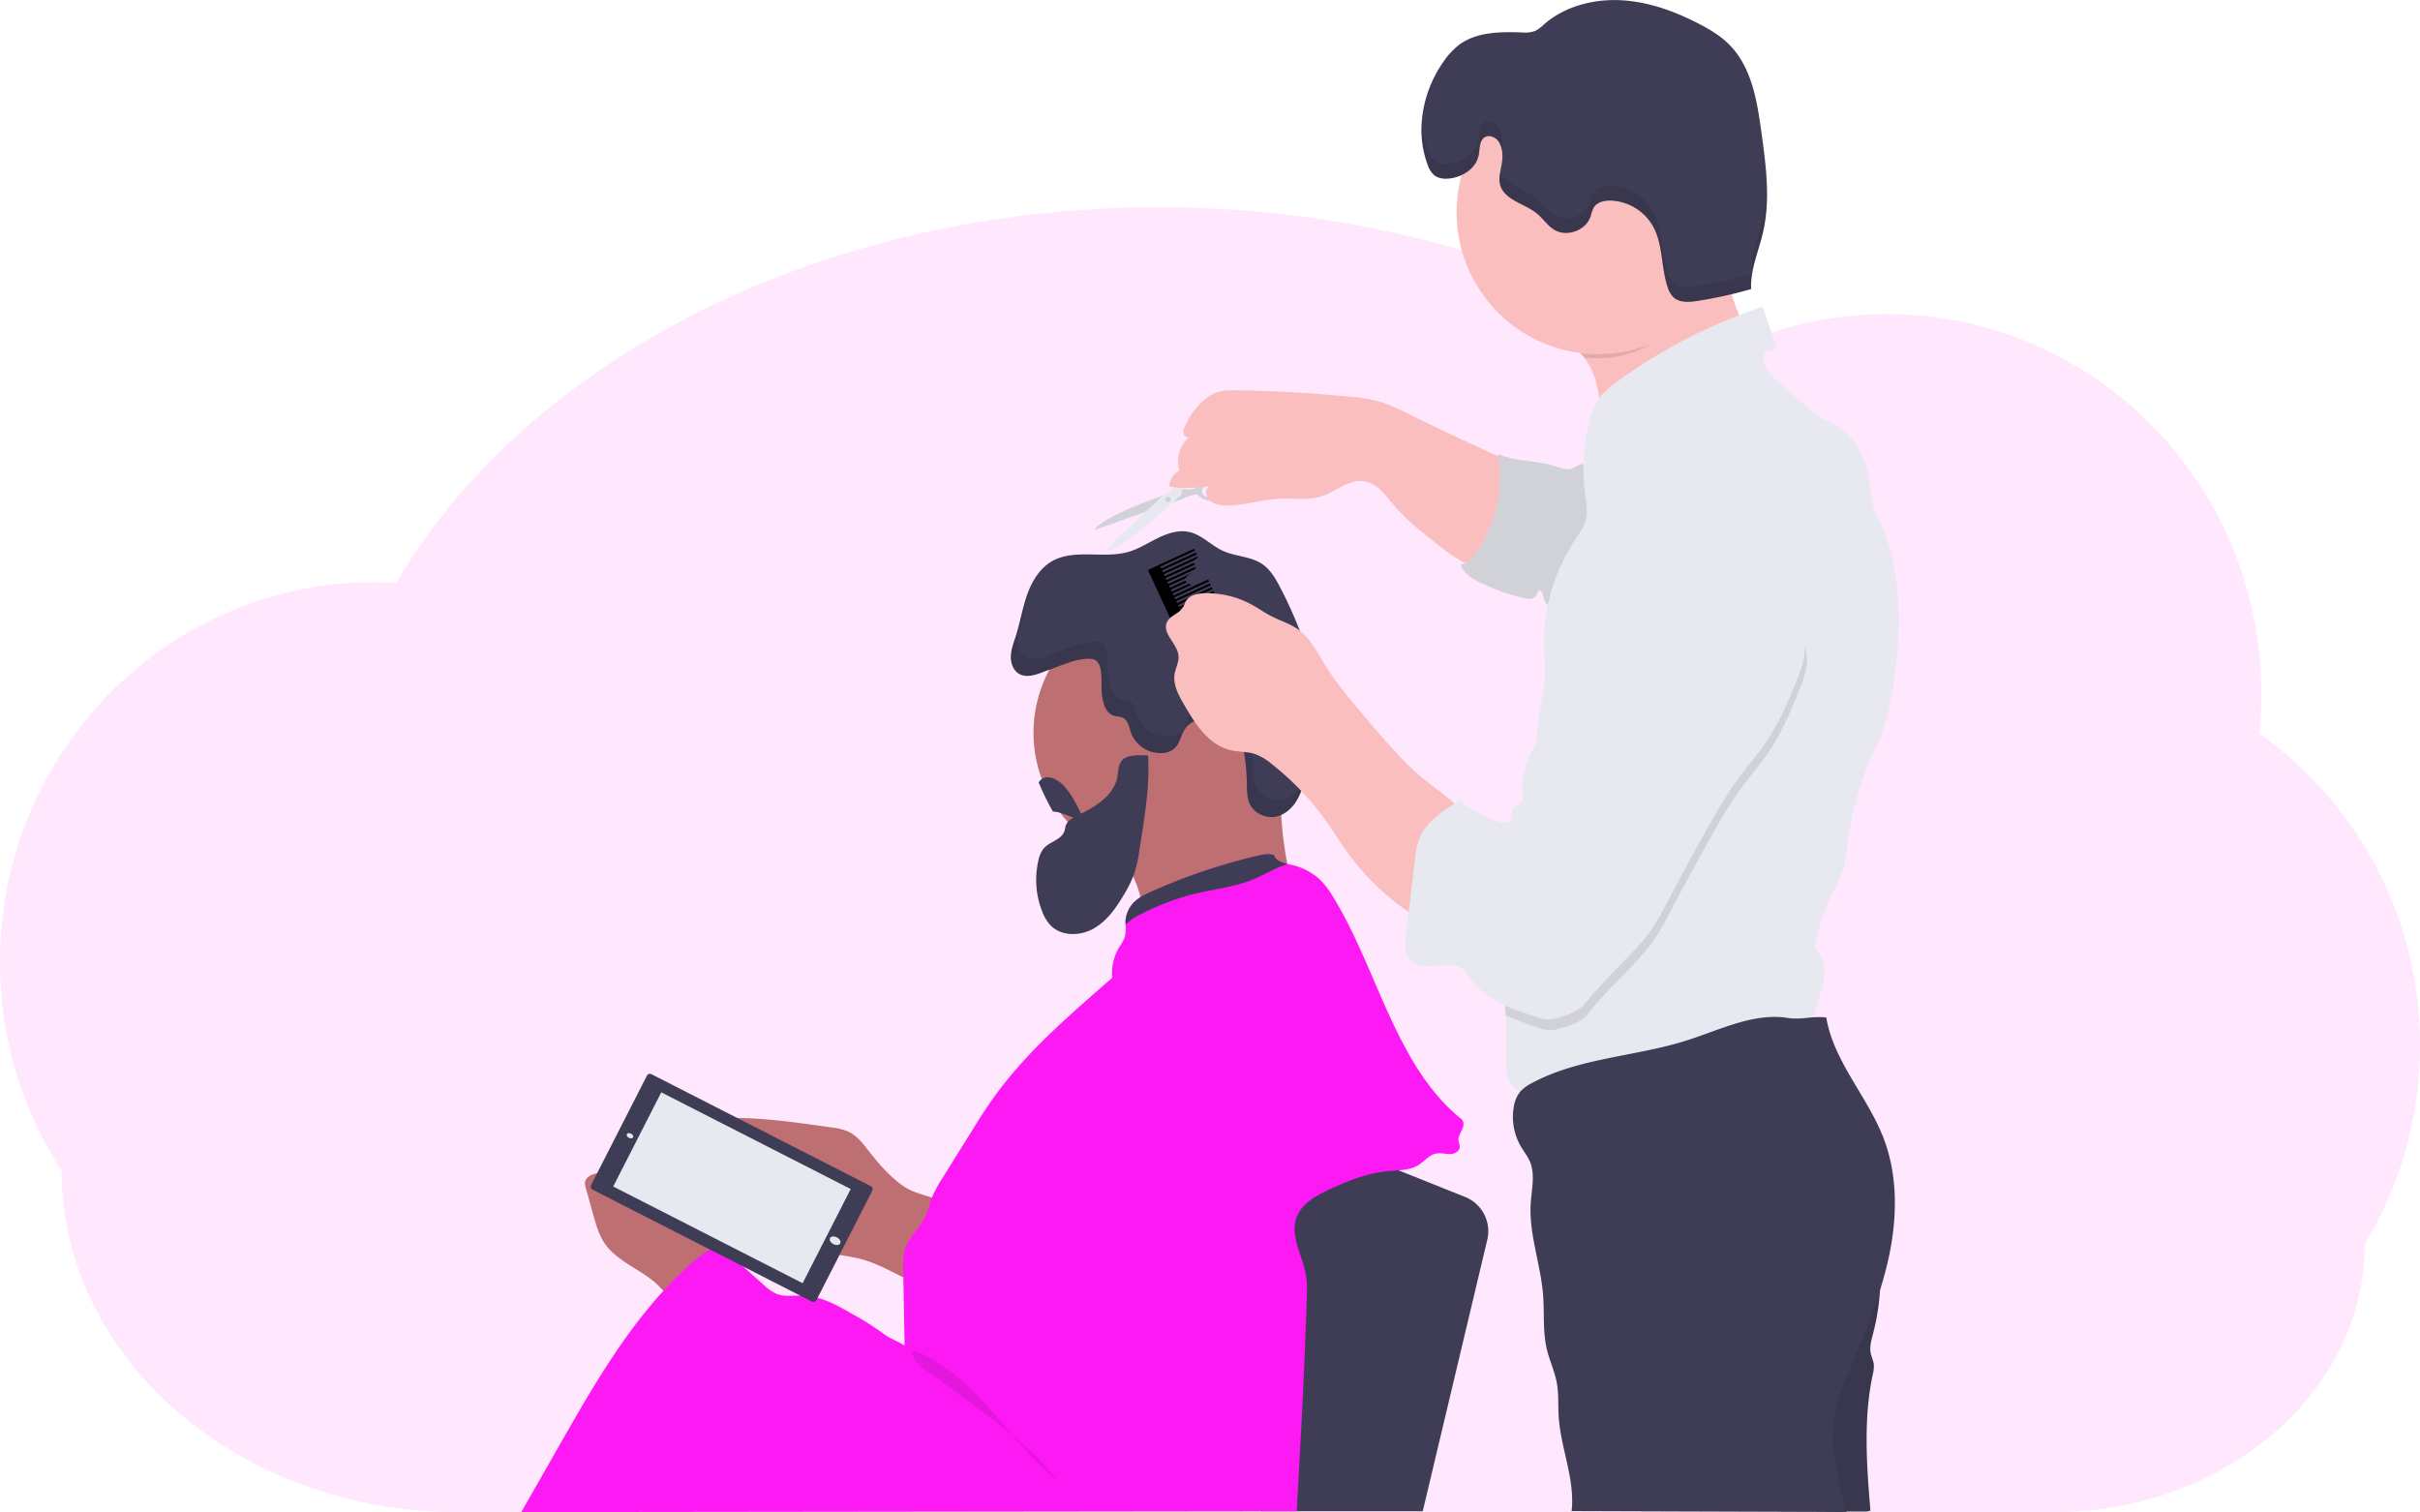 <svg xmlns="http://www.w3.org/2000/svg" id="ab6f8699-530a-465f-bc42-bb735d7a1b39" data-name="Layer 1" viewBox="0 0 1144 714.9" class="injected-svg ClassicGrid__ImageFile-sc-td9pmq-4 fNAcXv grid_media" xmlns:xlink="http://www.w3.org/1999/xlink"><title>barber</title><path d="M1172,586.79a180,180,0,0,0-76-147.42,184.71,184.71,0,0,0,1-18.77c0-99.14-79.24-179.51-177-179.51a174.28,174.28,0,0,0-85.91,22.54c-69.19-45.52-159.52-73.07-258.34-73.07-160.79,0-299.1,72.95-360.46,177.55-3.41-.2-6.84-.31-10.3-.31-97.74,0-177,80.37-177,179.51A180.53,180.53,0,0,0,57.12,646h0c0,89.2,84.19,161.5,188,161.5H998.24c81.54,0,147.64-56.77,147.64-126.81h0A180.52,180.52,0,0,0,1172,586.79Z" transform="translate(-28 -92.59)" fill="#fd19f4" opacity="0.1"></path><path d="M856.58,256.72c-7.54,3.18-15.1,6.37-22.12,10.57-3.19,1.9-6.25,4-9.53,5.73-3.53,1.88-7.28,3.3-11,4.82a245.21,245.21,0,0,0-29.84,14.62c.83-10.75-.74-22.43-7.17-30.81a27,27,0,0,0-3.14-3.46c-4.55-4.22-11-5.31-15.47-9,2.72-4.78,8.76-9.12,12.87-12.77q6.66-5.89,13.82-11.17a196.76,196.76,0,0,1,30.35-18.43c6.76-3.31,13.82-6.27,21.28-7.28a4.62,4.62,0,0,1,2.81.25c1.16.64,1.58,2.08,1.86,3.37,1.39,6.45,2.1,13.07,3.26,19.57a83.48,83.48,0,0,0,2.31,9.89,120.66,120.66,0,0,0,4.31,11.31Q853.89,250.32,856.58,256.72Z" transform="translate(-28 -92.59)" fill="#fbbebe"></path><path d="M642.57,439A63,63,0,0,1,528.8,476.29,62.84,62.84,0,0,1,516.57,439a63,63,0,0,1,126,0Z" transform="translate(-28 -92.59)" fill="#be6f72"></path><path d="M557,494.52c3.37,5.81,6.77,11.67,8.93,18s3,13.34,1.22,19.81c21.46-11.3,47-10.39,70.62-16.11a2.54,2.54,0,0,0,1.63-.86,2.59,2.59,0,0,0,0-2.08,172.89,172.89,0,0,1-5.63-56.2l-12.33,7.29a157.84,157.84,0,0,1-16.75,9c-8.15,3.57-16.8,5.73-25.31,8.23-6.74,2-20.12,4.59-24.36,10.48A11.9,11.9,0,0,1,557,494.52Z" transform="translate(-28 -92.59)" fill="#be6f72"></path><path d="M522.29,409.8c-4.1,1.65-8.92,3.55-12.69,1.24-2.77-1.71-3.91-5.26-3.74-8.51s1.41-6.33,2.39-9.43c2-6.37,3.08-13,5.31-19.34s5.87-12.45,11.65-15.8c10.64-6.16,24.41-1.07,36.22-4.48,5-1.43,9.35-4.31,14-6.57s9.88-4,14.9-2.79c5.88,1.37,10.22,6.32,15.7,8.84,6,2.76,13.18,2.57,18.64,6.26,3.87,2.62,6.31,6.85,8.48,11a208.81,208.81,0,0,1,16.35,41.9,63.54,63.54,0,0,1,2.67,16c.05,6.94-1.83,13.74-3.69,20.44l-3,10.6c-1.11,4-2.25,8-4.35,11.62s-5.34,6.67-9.35,7.72c-5,1.29-10.82-1.21-13-5.89-1.34-2.9-1.28-6.22-1.35-9.41a104.74,104.74,0,0,0-2-18.6c-.62-3.07-1.45-6.26-3.54-8.58-2.7-3-7-4-11-4.07-4.68-.06-9.81,1.21-12.54,5-2.19,3.06-2.57,7.36-5.48,9.75a9.07,9.07,0,0,1-4.45,1.81,14.87,14.87,0,0,1-15.73-9.45c-.92-2.64-1.37-5.92-3.87-7.16-1.3-.65-2.85-.53-4.24-.95-4.26-1.29-5.38-6.69-5.77-11.12-.45-5.19,1.28-15.44-5.17-15.79C536.69,403.66,528.68,407.67,522.29,409.8Z" transform="translate(-28 -92.59)" fill="#3f3d56"></path><path d="M537.4,478.09c-2.22,1.07-4.65,2.32-5.52,4.62-.34.9-.4,1.89-.71,2.81-1.41,4.07-6.91,4.87-9.75,8.11a12.77,12.77,0,0,0-2.51,5.61,40.68,40.68,0,0,0,1.76,24.24,19.56,19.56,0,0,0,4,6.6c5.08,5.18,13.84,5.08,20.17,1.55s10.7-9.72,14.41-16a55.68,55.68,0,0,0,4.91-10,61,61,0,0,0,2.43-10.89c2.22-14.41,5.12-30.39,4.12-45-3-.19-8.73-.4-11.38,1.48-3.32,2.36-2.4,7.12-3.6,10.57C552.89,470.09,544.65,474.47,537.4,478.09Z" transform="translate(-28 -92.59)" fill="#3f3d56"></path><path d="M540,480c-3.75.23-10.47-3.92-14.23-3.71A117.11,117.11,0,0,1,519,462.43c2-2.87,5.22-3.57,10.09,0C533,465.18,538.4,474.69,540,480Z" transform="translate(-28 -92.59)" fill="#3f3d56"></path><path d="M596.53,322c-4.07,2.15-6.59,2.25-8.6,1.82s-6,1.57-6,1.57c-35.25,12.06-36.64,17.75-36.64,17.75l40.81-14.41c7.85-3.44,8-2.23,8-2.23,6,5.64,13.64,1.82,13.64,1.82s10.57-5,7.46-9.81S600.61,319.89,596.53,322Zm17-.9s-3,8-13.79,6.7c0,0-5.3-.78-3.06-4.73,0,0,11-4.62,13.91-4.29S613.5,321.14,613.5,321.14Z" transform="translate(-28 -92.59)" fill="#e8e8f0"></path><path d="M596.53,322c-4.07,2.15-6.59,2.25-8.6,1.82s-6,1.57-6,1.57c-35.25,12.06-36.64,17.75-36.64,17.75l40.81-14.41c7.85-3.44,8-2.23,8-2.23,6,5.64,13.64,1.82,13.64,1.82s10.57-5,7.46-9.81S600.61,319.89,596.53,322Zm17-.9s-3,8-13.79,6.7c0,0-5.3-.78-3.06-4.73,0,0,11-4.62,13.91-4.29S613.5,321.14,613.5,321.14Z" transform="translate(-28 -92.59)" opacity="0.1"></path><path d="M598.77,299.7c-6.1.2-7.37,4.76-7.37,4.76a8.79,8.79,0,0,0-.57,10.53L580,325.76a10.89,10.89,0,0,0-5.06,4s-23.78,21-23.43,22.91c0,0,3.88,2,28.49-20.43l6.46-5.72s1.43-10.69,11.52-12.72c0,0,1,.44,1.53-1.94a11.34,11.34,0,0,1,2.23-3.07C603.08,307.55,604.87,299.49,598.77,299.7Zm1.71,7.23s-3.27,8.44-7.93,6-.13-8.07-.13-8.07C600.5,297,600.48,306.93,600.48,306.93Z" transform="translate(-28 -92.59)" fill="#e8e8f0"></path><circle cx="552.21" cy="236.08" r="1.29" opacity="0.1"></circle><path d="M693.06,287.88a85.16,85.16,0,0,0-11.69-5.08A77.82,77.82,0,0,0,665,280q-26.26-2.5-52.68-2.9c-3.11,0-6.29-.07-9.24,1a19.71,19.71,0,0,0-7,4.59,34.85,34.85,0,0,0-8,11.58,5.14,5.14,0,0,0-.5,3.58c.4,1.16,2,1.93,2.91,1.11A14.91,14.91,0,0,0,585.61,315a9.11,9.11,0,0,0-4.87,7.5,47.69,47.69,0,0,0,21.86-1.06c-2.12-.54-4.31,1.45-4.44,3.63a5.94,5.94,0,0,0,3.31,5.25,13.29,13.29,0,0,0,6.36,1.26c8.47,0,16.71-2.87,25.16-3.24,6.46-.29,13.12.88,19.29-1,7.16-2.22,13.55-8.51,20.93-7.2,5.89,1.05,9.73,6.52,13.57,11.1,6.14,7.31,13.73,13.23,21.26,19.1,5.8,4.52,11.86,9.16,19.05,10.69a10.58,10.58,0,0,0,6.52-.31,11.13,11.13,0,0,0,4.24-4c7.75-11,7.76-24.85,7.31-37.74-.23-6.59-1.67-7.48-7.77-10.21Q726.77,304,716.23,299,704.59,293.56,693.06,287.88Z" transform="translate(-28 -92.59)" fill="#fbbebe"></path><path d="M774.11,312.56a21.09,21.09,0,0,1-3.76,1.77c-2.19.52-4.42-.41-6.55-1.13-9-3-19-2.29-27.7-6a63,63,0,0,1-10.39,46.85c-1.8,2.56-4.17,5.18-7.29,5.38,1.39,4.27,5.67,6.85,9.73,8.77a104.46,104.46,0,0,0,20.24,7.14c2,.47,4.44.7,5.6-1,.7-1,1-2.71,2.23-2.65,1.88,2,1.26,6.1,3.86,7a5,5,0,0,0,2.47,0l5.8-1a10.63,10.63,0,0,0,4.88-1.68,9.56,9.56,0,0,0,2.23-2.84c6.5-11.07,9-23.88,10-36.53.49-6.28,1.1-12.94.67-19.24C785.73,312,778.81,310.37,774.11,312.56Z" transform="translate(-28 -92.59)" fill="#e8e8f0"></path><path d="M774.11,312.56a21.09,21.09,0,0,1-3.76,1.77c-2.19.52-4.42-.41-6.55-1.13-9-3-19-2.29-27.7-6a63,63,0,0,1-10.39,46.85c-1.8,2.56-4.17,5.18-7.29,5.38,1.39,4.27,5.67,6.85,9.73,8.77a104.46,104.46,0,0,0,20.24,7.14c2,.47,4.44.7,5.6-1,.7-1,1-2.71,2.23-2.65,1.88,2,1.26,6.1,3.86,7a5,5,0,0,0,2.47,0l5.8-1a10.63,10.63,0,0,0,4.88-1.68,9.56,9.56,0,0,0,2.23-2.84c6.5-11.07,9-23.88,10-36.53.49-6.28,1.1-12.94.67-19.24C785.73,312,778.81,310.37,774.11,312.56Z" transform="translate(-28 -92.59)" opacity="0.1"></path><path d="M438.88,636.93c-2.85-3.66-5.78-7.54-10-9.47a27.38,27.38,0,0,0-7.6-1.86c-14.07-2-28.17-4.08-42.37-4.47-4.64-.13-9.62,0-13.4,2.71-4.33,3.09-6,8.78-6.24,14.09a39.74,39.74,0,0,0,15.32,33c8.5,6.48,19.24,9.19,29.72,11.33,5.51,1.13,11.05,2.14,16.61,3s11.22,1.54,16.59,3.26c11.48,3.68,21.61,12,33.65,12.69a2.65,2.65,0,0,0,1.65-.28,2.8,2.8,0,0,0,1-1.7c2.65-9.35,11.84-31.74,0-38.28-6.19-3.41-13.06-3.56-19.12-7.89S443.48,642.84,438.88,636.93Z" transform="translate(-28 -92.59)" fill="#be6f72"></path><path d="M337.79,699c-7.79-6.78-18.54-10.37-24.2-19-2.49-3.8-3.75-8.26-5-12.64l-3.68-13.22a6.89,6.89,0,0,1-.38-2.53c.28-2.76,3.53-4.07,6.27-4.5,14-2.18,28.58,3.46,39.06,13s17.21,22.7,21.16,36.34a3.41,3.41,0,0,1,.12,2.18,3.36,3.36,0,0,1-1.54,1.46c-5.06,3-11.86,7.37-17.77,8.29S342,702.62,337.79,699Z" transform="translate(-28 -92.59)" fill="#be6f72"></path><path d="M679.57,642l41,16.41a17.47,17.47,0,0,1,10.51,20.26L700.57,807H624.29l13.28-146S666.57,637,679.57,642Z" transform="translate(-28 -92.59)" fill="#3f3d56"></path><path d="M719.17,626.6c-.76,1.66-1.88,3.3-1.71,5.11.1,1.08.66,2.1.58,3.17-.16,2.1-2.59,3.27-4.69,3.29s-4.21-.66-6.28-.3c-3.4.58-5.7,3.71-8.64,5.52-4.1,2.52-9.22,2.37-14,2.8-10,.9-19.46,4.65-28.51,8.92-6.15,2.9-12.68,6.62-15,13-3.33,9,3.13,18.48,4.56,28a53.73,53.73,0,0,1,.28,9.66c-1.05,33.62-2.86,67.63-4.78,101.21l-366.56.43,18.05-31.63c17.6-30.85,35.67-62.28,62.22-85.87a55.9,55.9,0,0,1,13.14-8.84l21.29,19a21.42,21.42,0,0,0,5.85,4.13c4,1.63,8.48.7,12.77.84,8.25.27,15.79,4.48,22.95,8.59a131.73,131.73,0,0,1,15.12,9.59c2.82,2.16,6.89,3.51,9.83,5.5l-.69-35.9c-.07-3.24-.12-6.56.85-9.65,1.88-6,7.25-10.24,9.83-15.95,1.17-2.57,1.74-5.37,2.72-8a54.5,54.5,0,0,1,5.14-9.65l13.27-21.32c3.28-5.26,6.55-10.52,10.11-15.59,15.57-22.21,36.53-40,56.92-57.85a23.82,23.82,0,0,1,3.35-14.56,22.37,22.37,0,0,0,2.58-4.69,19.56,19.56,0,0,0,.37-6c0-.51,0-1,0-1.54a13.94,13.94,0,0,1,3.86-8.72c2.34-2.43,5.47-3.91,8.55-5.29A279.3,279.3,0,0,1,622,497.23c2.71-.64,5.58-1.24,8.25-.43.81,2.61,3.57,3.53,6.33,4.19l1.77.41a29.64,29.64,0,0,1,12.74,6.22c3.87,3.38,6.53,7.9,9.12,12.35,19.47,33.43,28.44,77.29,58.56,101.58C720.23,622.7,719.93,625,719.17,626.6Z" transform="translate(-28 -92.59)" fill="#fd19f4"></path><path d="M842,216c-10.54,23.17-31.31,46-58.43,46a66,66,0,0,1-6.63-.33,27,27,0,0,0-3.14-3.46c-4.55-4.22-11-5.31-15.47-9,2.72-4.78,8.76-9.12,12.87-12.77q6.66-5.89,13.82-11.17a196.76,196.76,0,0,1,30.35-18.43c6.76-3.31,13.82-6.27,21.28-7.28a4.62,4.62,0,0,1,2.81.25c1.16.64,1.58,2.08,1.86,3.37C842.71,209.58,840.84,209.5,842,216Z" transform="translate(-28 -92.59)" opacity="0.1"></path><circle cx="755.57" cy="100.4" r="67" fill="#fbbebe"></circle><path d="M923.1,415.82a121.77,121.77,0,0,1-5.68,23.79c-1,2.81-2.23,5.55-3.5,8.25-7.45,15.79-11.54,32.86-13.49,50.22a27.77,27.77,0,0,1-.75,4.05c-1.47,5.6-4.57,10.6-6.94,15.87a129.24,129.24,0,0,0-6,17.53,9.78,9.78,0,0,0-.56,4.71c.37,1.69,1.59,3,2.45,4.53,4.44,7.65-.69,17-2.42,25.66-.59,3-.85,6.26-2.8,8.6-1.66,2-4.24,2.92-6.69,3.76a757.3,757.3,0,0,1-106.94,27.84c-5.41,1-11,1.93-16.37.93s-10.72-4.32-12.56-9.5c-1.06-3-.88-6.26-.79-9.44.2-6.68,0-13.4-.36-20.13-1.16-22.15-3.79-44.38,2-65.6,1.73-6.26,4.17-12.3,6.13-18.49,3.83-12.07,4.82-24.55,5.78-37.07.79-10.32,1.56-20.68,3.87-30.86,1.72-7.59.58-15.48.48-23.26a87.59,87.59,0,0,1,15-50c1.73-2.55,3.63-5.07,4.54-8,1.28-4.2.4-8.71-.18-13.07a91.76,91.76,0,0,1,1.74-33.31,34,34,0,0,1,4.61-11.49c2.49-3.63,6.06-6.37,9.63-8.95a253,253,0,0,1,67.83-34.75c2.23,5.64,4.37,12.23,6.08,18,.23.78.39,1.77-.25,2.27s-1.3.23-2,.25a3.6,3.6,0,0,0-3.09,2.65,6.54,6.54,0,0,0,.38,4.24c1.36,3.5,4.29,6.11,7.11,8.58L883.54,286a34.71,34.71,0,0,0,5.53,4.22c1.78,1,3.72,1.71,5.55,2.63,7.34,3.71,12.41,10.94,15.24,18.66s1.55,17,5.24,24.33C927.36,360.14,927.26,388.89,923.1,415.82Z" transform="translate(-28 -92.59)" fill="#e8e8f0"></path><path d="M913.78,670.08a107.22,107.22,0,0,1-.31,52.85c-.81,3.09-1.76,6.29-1.12,9.42.37,1.78,1.24,3.45,1.44,5.26a15.4,15.4,0,0,1-.53,4.9c-4.44,21-2.85,42.82-1.06,64.25-.76,0-1,.35-1.8.35H891.13c-.34-5.63-7.34-9.85-10.76-14.34A37.12,37.12,0,0,1,874,761.58c3-12,11.84-21.59,16.37-33.06,5-12.62,4.57-26.91,9.88-39.39C903.3,681.92,909,676.29,913.78,670.08Z" transform="translate(-28 -92.59)" fill="#3f3d56"></path><path d="M913.78,670.08a107.22,107.22,0,0,1-.31,52.85c-.81,3.09-1.76,6.29-1.12,9.42.37,1.78,1.24,3.45,1.44,5.26a15.4,15.4,0,0,1-.53,4.9c-4.44,21-2.85,42.82-1.06,64.25-.76,0-1,.35-1.8.35H891.13c-.34-5.63-7.34-9.85-10.76-14.34A37.12,37.12,0,0,1,874,761.58c3-12,11.84-21.59,16.37-33.06,5-12.62,4.57-26.91,9.88-39.39C903.3,681.92,909,676.29,913.78,670.08Z" transform="translate(-28 -92.59)" opacity="0.1"></path><path d="M873.34,573.83c-16.38-2.62-32.25,5.63-48.07,10.64-24.17,7.65-50.78,8.12-73.11,20.13a18.67,18.67,0,0,0-5.34,3.86,15.29,15.29,0,0,0-3.29,7.82A27.75,27.75,0,0,0,747,634.63c1.39,2.36,3.14,4.53,4.22,7.06,2.56,6,.85,12.92.41,19.48-1,14.65,4.68,28.91,5.82,43.55.68,8.63-.21,17.45,1.82,25.87,1.27,5.28,3.66,10.26,4.65,15.6s.56,10.56.89,15.84c.93,15.13,7.82,29.83,6.14,44.9l130,.43c-4.82-16.77-8.83-34.11-4.46-51a120.23,120.23,0,0,1,5.64-15.65c7.27-17.57,14.74-35.19,18.75-53.77s4.37-38.42-2.42-56.18c-7.56-19.8-23.63-36.27-27.13-57.17C885.33,572.79,879.35,574.79,873.34,573.83Z" transform="translate(-28 -92.59)" fill="#3f3d56"></path><path d="M736.91,160.31c-1.26-2.64-4.83-4.38-7.23-2.71S727.59,163,727,166c-1.14,5.9-7,9.92-13,10.86-2.81.45-5.94.27-8.12-1.55a11.3,11.3,0,0,1-3-4.89c-6-16-2.35-34.68,7.47-48.64A34.23,34.23,0,0,1,718,113.6c8.27-6,19.33-6,29.56-5.68a14,14,0,0,0,6.15-.71,17,17,0,0,0,4.08-3c9.69-8.52,23.08-12.1,36-11.53s25.35,5,36.83,10.89c5.49,2.81,10.87,6,15.17,10.44,10.33,10.63,12.85,26.38,14.88,41.06,2.18,15.84,4.35,32.12.68,47.69-2.08,8.82-6,17.44-5.54,26.49a213.89,213.89,0,0,1-25.28,5.59c-4,.63-8.62,1-11.55-1.83a11.44,11.44,0,0,1-2.64-4.68c-3.17-9.37-2.11-20.07-6.9-28.73a24.1,24.1,0,0,0-19.77-12.18c-3.14-.11-6.71.66-8.32,3.35a20.67,20.67,0,0,0-1.42,4.12c-2.22,6.69-11.31,10-17.3,6.27-3-1.88-5.05-5-7.76-7.34-3.44-2.95-7.85-4.47-11.71-6.85C730.3,179,741.89,170.76,736.91,160.31Z" transform="translate(-28 -92.59)" fill="#3f3d56"></path><path d="M636.62,501c-5.47,1.75-10.45,4.92-15.77,7.15-9.37,3.91-19.67,4.82-29.5,7.32a121.18,121.18,0,0,0-27.11,10.92c-.63.34-2.61,2-4.19,3.14,0-.51,0-1,0-1.54a13.94,13.94,0,0,1,3.86-8.72c2.34-2.43,5.47-3.91,8.55-5.29A279.3,279.3,0,0,1,622,497.23c2.71-.64,5.58-1.24,8.25-.43C631.1,499.41,633.86,500.33,636.62,501Z" transform="translate(-28 -92.59)" fill="#3f3d56"></path><path d="M494.85,757.45c10.76,12,20.41,25.1,32.93,35.22-14.45-19.19-35.18-32-53.92-46.47-3.8-2.94-11.4-7.11-13.7-11.36-3.63-6.66,4.39-1.93,7.72-.12C478.28,740.37,487,748.71,494.85,757.45Z" transform="translate(-28 -92.59)" opacity="0.1"></path><path d="M882,407.17c-.51,4.32-2.12,8.42-3.75,12.44-4,10-8.29,19.9-14.33,28.77-4.16,6.11-9.11,11.63-13.45,17.6a202,202,0,0,0-12.24,19.73Q828,503.83,818.29,522.25c-3.09,5.88-6.16,11.81-10.15,17.12a118,118,0,0,1-9,10.24c-7,7.38-14.19,14.2-20.45,22.2-3.1,4-8.27,5.54-13.1,6.9a17.82,17.82,0,0,1-5,.9,17.26,17.26,0,0,1-5-1.11,126.72,126.72,0,0,1-15.8-6c-1.16-22.15-3.79-44.38,2-65.6,1.73-6.26,4.17-12.3,6.13-18.49,3.83-12.07,4.82-24.55,5.78-37.07,1.19-2.51,2.46-5,3.69-7.42,8.34-16.48,15.37-34.63,13.2-53a99,99,0,0,1-1.15-10,37.68,37.68,0,0,1,2.05-12.07,66.74,66.74,0,0,1,38-41,21.27,21.27,0,0,1,9-2c4,.21,7.83,2.29,11.73,1.53,13.21,5.81,23.9,15.73,31.89,27.75s8.43,28.08,17.12,39.6C881.8,398.23,882.5,402.86,882,407.17Z" transform="translate(-28 -92.59)" opacity="0.1"></path><polygon points="564.86 260.31 564.44 259.4 548.1 266.94 545.37 268.2 542.65 269.45 565.69 319.4 568.41 318.14 571.14 316.88 587.48 309.34 587.06 308.44 570.72 315.98 570.3 315.07 586.64 307.53 586.22 306.62 569.88 314.16 569.46 313.25 585.8 305.71 585.39 304.8 569.04 312.34 568.62 311.44 584.97 303.9 584.55 302.99 568.2 310.53 567.78 309.62 584.13 302.08 583.71 301.17 567.37 308.71 566.95 307.8 583.29 300.26 582.87 299.36 566.53 306.9 566.11 305.99 582.45 298.45 582.03 297.54 565.69 305.08 565.27 304.17 581.62 296.63 581.2 295.72 564.85 303.26 564.43 302.36 580.78 294.81 580.36 293.91 564.01 301.45 563.6 300.54 579.94 293 579.52 292.09 563.18 299.63 562.76 298.72 579.1 291.18 578.68 290.27 562.34 297.81 561.92 296.91 578.26 289.37 577.85 288.46 561.5 296 561.08 295.09 577.43 287.55 577.01 286.64 560.66 294.18 560.25 293.27 576.59 285.74 576.17 284.83 559.83 292.37 559.41 291.46 575.75 283.92 575.33 283.01 558.99 290.55 558.57 289.64 574.91 282.1 574.5 281.19 558.15 288.74 557.73 287.83 574.08 280.29 573.66 279.38 557.31 286.92 556.89 286.01 573.24 278.47 572.82 277.56 556.48 285.1 556.06 284.19 572.4 276.65 571.98 275.75 555.64 283.29 555.22 282.38 571.56 274.84 571.14 273.93 554.8 281.47 554.38 280.56 570.73 273.02 570.31 272.12 553.96 279.65 553.54 278.75 569.89 271.21 569.47 270.3 553.12 277.84 552.71 276.93 569.05 269.39 568.63 268.48 552.29 276.02 551.87 275.11 568.21 267.57 567.79 266.67 551.45 274.21 551.03 273.3 567.37 265.76 566.96 264.85 550.61 272.39 550.19 271.48 566.54 263.94 566.12 263.03 549.77 270.57 549.35 269.67 565.7 262.13 565.28 261.22 548.93 268.76 548.52 267.85 564.86 260.31"></polygon><path d="M644.16,462.76c-2.11,3.57-5.34,6.67-9.35,7.72-5,1.29-10.82-1.21-13-5.89-1.34-2.9-1.28-6.22-1.35-9.41a104.74,104.74,0,0,0-2-18.6c-.62-3.07-1.45-6.26-3.54-8.58-2.7-3-7-4-11-4.07-4.68-.06-9.81,1.21-12.54,5-2.19,3.06-2.57,7.36-5.48,9.75a9.07,9.07,0,0,1-4.45,1.81,14.87,14.87,0,0,1-15.73-9.45c-.92-2.64-1.37-5.92-3.87-7.16-1.3-.65-2.85-.53-4.24-.95-4.26-1.29-5.38-6.69-5.77-11.12-.45-5.19,1.28-15.44-5.17-15.79-6.9-.38-14.91,3.63-21.3,5.76-4.1,1.65-8.92,3.55-12.69,1.24-2.77-1.71-3.91-5.26-3.74-8.51s1.41-6.33,2.39-9.43c1.68-5.24,2.69-10.68,4.23-16a47.48,47.48,0,0,0-1.93,4.62c-2.22,6.31-3.26,13-5.3,19.34-1,3.1-2.22,6.18-2.39,9.43s1,6.8,3.74,8.51c3.77,2.31,8.59.41,12.69-1.24,6.39-2.13,14.4-6.14,21.3-5.76,6.45.35,4.72,10.6,5.17,15.79.39,4.43,1.51,9.83,5.77,11.12,1.39.42,2.94.3,4.24.95,2.5,1.24,3,4.52,3.87,7.16a14.87,14.87,0,0,0,15.73,9.45,9.07,9.07,0,0,0,4.45-1.81c2.91-2.39,3.29-6.69,5.48-9.75,2.73-3.81,7.86-5.08,12.54-5,4,.06,8.35,1.06,11,4.07,2.09,2.32,2.92,5.51,3.54,8.58a104.74,104.74,0,0,1,2,18.6c.07,3.19,0,6.51,1.35,9.41,2.17,4.68,8,7.18,13,5.89,4-1.05,7.24-4.15,9.35-7.72a40,40,0,0,0,3.68-9.24C644.62,461.94,644.4,462.35,644.16,462.76Z" transform="translate(-28 -92.59)" opacity="0.1"></path><path d="M695.6,456.12c-8-7.68-15.23-16.18-22.41-24.66-6.88-8.11-13.78-16.26-19.32-25.33-3.43-5.61-6.49-11.73-11.76-15.66-4-3-8.89-4.4-13.31-6.69-3.18-1.65-6.11-3.74-9.25-5.45a44,44,0,0,0-22.34-5.27c-3.23.11-6.9.86-8.56,3.64-.57.95-.84,2.06-1.42,3-1.79,3-6.1,3.85-7.57,7-2.48,5.3,5,10.17,5.47,16,.22,2.92-1.39,5.64-1.86,8.53-.8,5,1.79,9.77,4.29,14.13,5.35,9.34,11.86,19.57,22.37,21.92,3.72.83,7.65.56,11.28,1.74a26.68,26.68,0,0,1,8,4.77A131,131,0,0,1,655.05,481c3.38,4.77,6.44,9.75,9.85,14.49a117.8,117.8,0,0,0,41.57,35.74l12.27-39c1.89-6,3.38-14.23-2-18.91C710,467.25,702.23,462.46,695.6,456.12Z" transform="translate(-28 -92.59)" fill="#fbbebe"></path><path d="M829.17,322.42c-3.9.75-7.77-1.32-11.73-1.53a21.21,21.21,0,0,0-9,2,66.78,66.78,0,0,0-38,41A38.06,38.06,0,0,0,768.42,376c.06,3.35.76,6.65,1.15,10,2.17,18.34-4.86,36.5-13.19,53-4.61,9.11-9.81,18.72-8.72,28.87.14,1.36.36,2.89-.47,4-1,1.32-3.16,1.39-4.09,2.78s-.08,3.49-.82,5.06c-1,2.22-4.26,1.95-6.59,1.16a53,53,0,0,1-17.43-9.9c-8.31,4.85-17.2,10.63-19.93,19.85A44.05,44.05,0,0,0,697,498l-4.29,35.8c-.57,4.74-.85,10.3,2.73,13.46,6.17,5.46,17.16-1.61,23.76,3.33,1.69,1.26,2.79,3.14,4,4.85,7.21,9.89,19.62,14.24,31.26,18a17.57,17.57,0,0,0,5,1.1,17,17,0,0,0,5-.9c4.84-1.36,10-2.94,13.1-6.89,6.27-8,13.46-14.82,20.46-22.2a121.26,121.26,0,0,0,9-10.24c4-5.32,7.06-11.25,10.15-17.13q9.69-18.42,19.92-36.54A201.75,201.75,0,0,1,849.44,461c4.35-6,9.29-11.5,13.45-17.6,6-8.88,10.31-18.82,14.33-28.77,1.63-4,3.24-8.13,3.76-12.44s-.18-8.94-2.8-12.41c-8.69-11.53-9.12-27.58-17.11-39.6S842.39,328.22,829.17,322.42Z" transform="translate(-28 -92.59)" fill="#e8e8f0"></path><path d="M593.13,357a1.89,1.89,0,0,0-.86,1.35c0,.5.41.89.63,1.34.61,1.28-.37,2.76-1.49,3.64s-2.48,1.56-3.09,2.85a1,1,0,0,0-.12.56,1.2,1.2,0,0,0,.44.66,5.45,5.45,0,0,0,2.47,1.62c1.53.32,3-.69,4.3-1.52a23.28,23.28,0,0,1,4.48-2.2,4.37,4.37,0,0,0,1.35-.67,3,3,0,0,0,.87-1.86c.34-2.51-1-4.92-2.53-7C597.74,353.32,594.7,355.65,593.13,357Z" transform="translate(-28 -92.59)" fill="#3f3d56"></path><rect x="314.13" y="623.51" width="119.62" height="61.27" rx="1.54" transform="translate(310.2 -191.08) rotate(27.04)" fill="#3f3d56"></rect><rect x="323.8" y="629.09" width="100.54" height="49.98" transform="translate(310.19 -191.14) rotate(27.04)" fill="#e8e8f0"></rect><ellipse cx="325.81" cy="629.44" rx="1.09" ry="1.65" transform="translate(-410.95 540.95) rotate(-62.96)" fill="#e6e8ec"></ellipse><ellipse cx="422.77" cy="679.06" rx="1.79" ry="2.72" transform="translate(-402.25 654.38) rotate(-62.96)" fill="#e6e8ec"></ellipse><g opacity="0.1"><path d="M861.33,195.72c-2.08,8.82-6,17.44-5.54,26.49a213.89,213.89,0,0,1-25.28,5.59c-4,.63-8.62,1-11.55-1.83a11.44,11.44,0,0,1-2.64-4.68c-3.17-9.37-2.11-20.07-6.9-28.73a24.1,24.1,0,0,0-19.77-12.18c-3.14-.11-6.71.66-8.32,3.35a20.67,20.67,0,0,0-1.42,4.12c-2.22,6.69-11.31,10-17.3,6.27-3-1.88-5.05-5-7.76-7.34-3.44-2.95-7.85-4.47-11.71-6.85-3.48-2.14-5.15-4.3-5.86-6.53-.88,4.81-1.13,9.23,5.86,13.53,3.86,2.38,8.27,3.9,11.71,6.85,2.71,2.32,4.72,5.46,7.76,7.34,6,3.71,15.08.42,17.3-6.27a20.67,20.67,0,0,1,1.42-4.12c1.61-2.69,5.18-3.46,8.32-3.35a24.1,24.1,0,0,1,19.77,12.18c4.79,8.66,3.73,19.36,6.9,28.73A11.44,11.44,0,0,0,819,233c2.93,2.8,7.56,2.46,11.55,1.83a213.89,213.89,0,0,0,25.28-5.59c-.49-9.05,3.46-17.67,5.54-26.49a84,84,0,0,0,1.91-22A77.18,77.18,0,0,1,861.33,195.72Z" transform="translate(-28 -92.59)"></path><path d="M737.88,163.11a15.63,15.63,0,0,0-1-9.8c-1.26-2.64-4.83-4.38-7.23-2.71S727.59,156,727,159c-1.14,5.9-7,9.92-13,10.86-2.81.45-5.94.27-8.12-1.55a11.3,11.3,0,0,1-3-4.89,46.46,46.46,0,0,1-2.77-12.94,47.64,47.64,0,0,0,2.77,19.94,11.3,11.3,0,0,0,3,4.89c2.18,1.82,5.31,2,8.12,1.55,5.93-.94,11.82-5,13-10.86.57-3,.18-6.63,2.66-8.35s6,.07,7.23,2.71A13.52,13.52,0,0,1,737.88,163.11Z" transform="translate(-28 -92.59)"></path></g></svg>